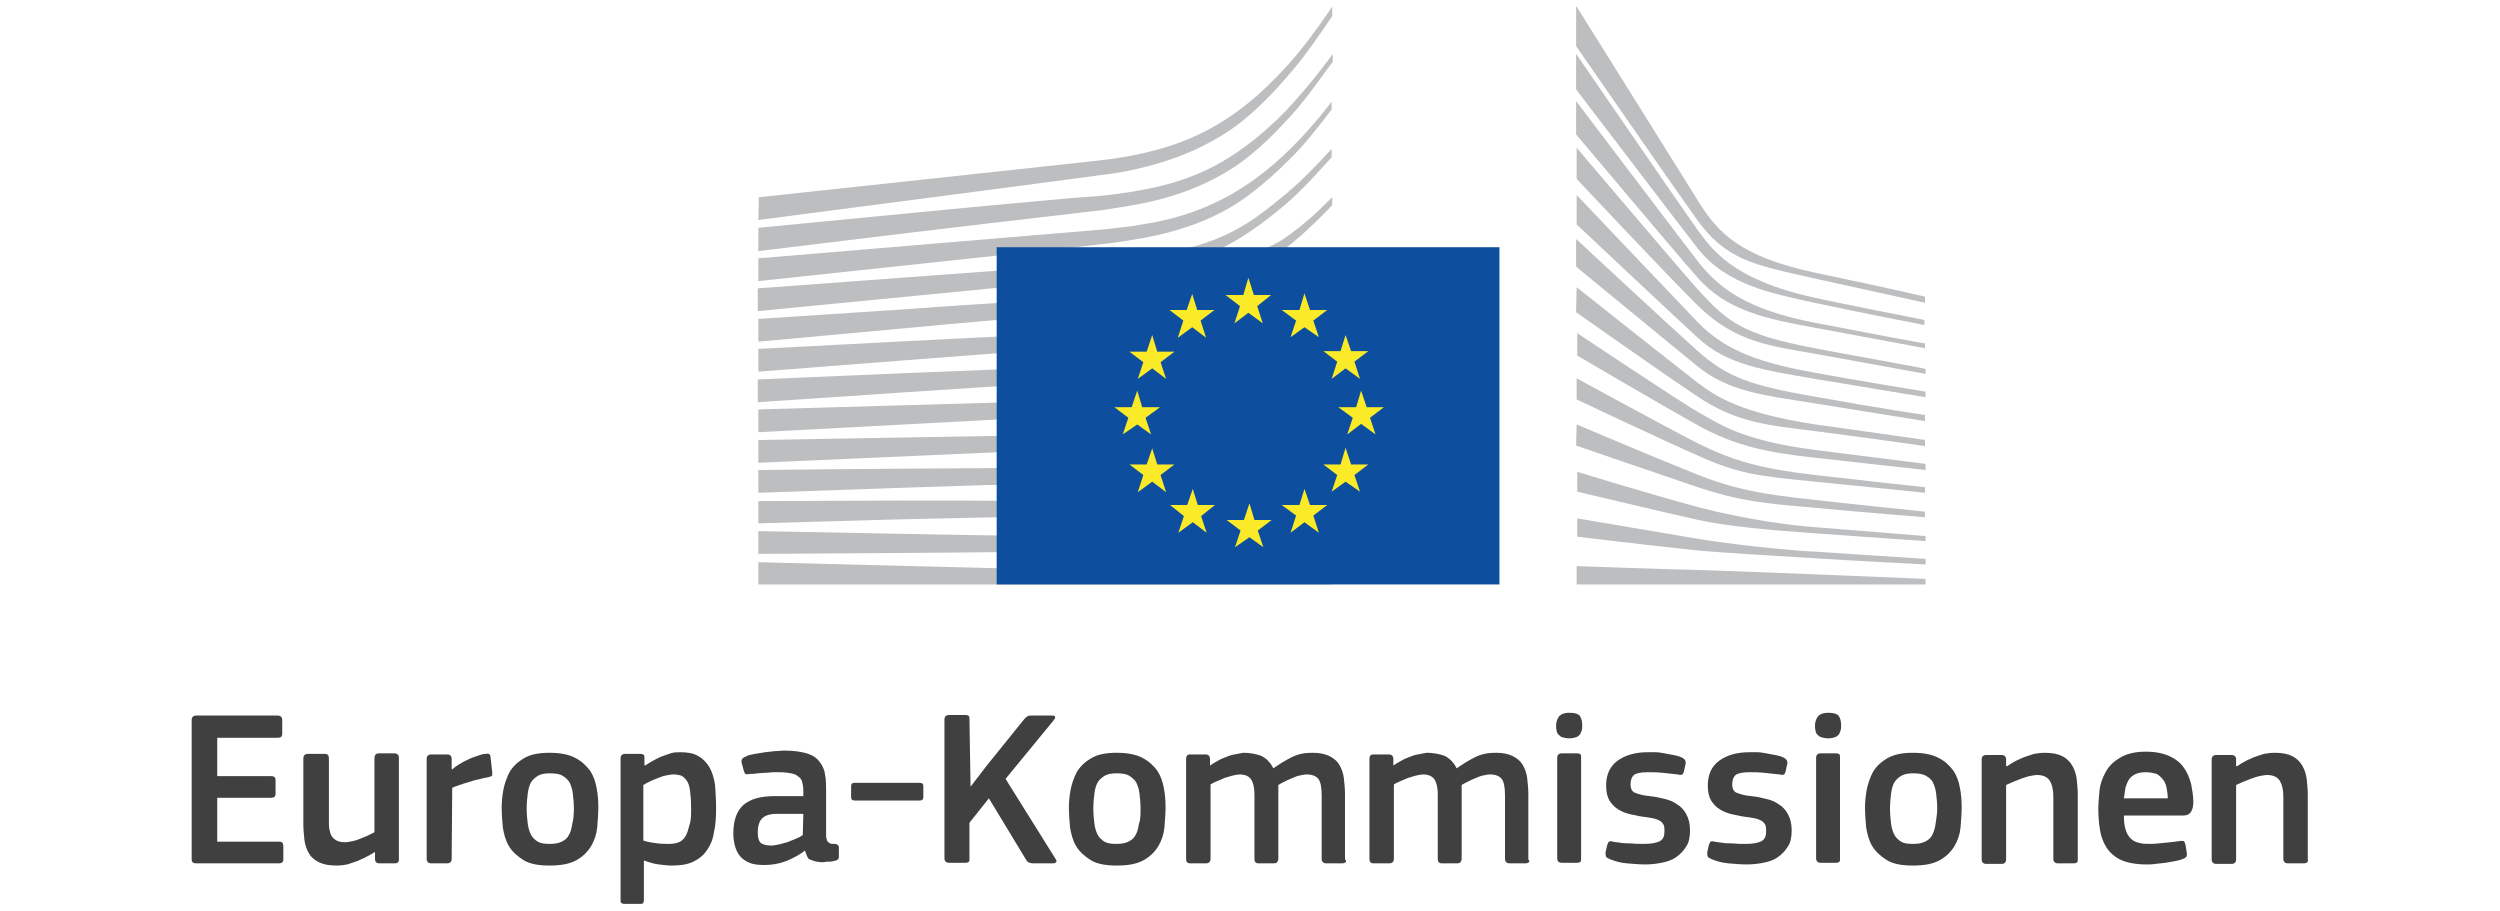 <?xml version="1.0" encoding="utf-8"?>
<!-- Generator: Adobe Illustrator 19.1.0, SVG Export Plug-In . SVG Version: 6.00 Build 0)  -->
<!DOCTYPE svg PUBLIC "-//W3C//DTD SVG 1.1//EN" "http://www.w3.org/Graphics/SVG/1.1/DTD/svg11.dtd">
<svg version="1.1" id="Layer_1" xmlns="http://www.w3.org/2000/svg" xmlns:xlink="http://www.w3.org/1999/xlink" x="0px" y="0px"
	 viewBox="-141.5 339.1 450 164" style="enable-background:new -141.5 339.1 450 164;" xml:space="preserve">
<style type="text/css">
	.st0{fill:#404040;}
	.st1{fill:#BCBEC0;}
	.st2{fill:#0D4F9E;}
	.st3{fill:#FAEA27;}
</style>
<g>
	<path class="st0" d="M-107,468.7c0-0.5,0.3-0.8,0.8-0.8h14.7c0.5,0,0.8,0.3,0.8,0.8v2.5c0,0.5-0.3,0.7-0.8,0.7h-10.9v6.9h9.7
		c0.5,0,0.8,0.2,0.8,0.7v2.5c0,0.5-0.3,0.7-0.8,0.7h-9.7v7.9h11.2c0.5,0,0.7,0.3,0.7,0.8v2.4c0,0.5-0.3,0.7-0.8,0.7h-14.9
		c-0.5,0-0.8-0.2-0.8-0.7V468.7z"/>
	<path class="st0" d="M-70.4,494.5h-2.8c-0.3,0-0.5-0.1-0.6-0.2c-0.1-0.1-0.2-0.3-0.2-0.6v-1.2h-0.1c-0.4,0.3-0.9,0.5-1.4,0.8
		c-0.5,0.3-1.1,0.5-1.7,0.8c-0.6,0.2-1.2,0.4-1.8,0.6c-0.6,0.1-1.2,0.2-1.9,0.2c-1.4,0-2.4-0.2-3.2-0.6c-0.8-0.4-1.4-0.9-1.8-1.6
		c-0.4-0.7-0.7-1.5-0.8-2.4s-0.2-1.9-0.2-2.9v-11.8c0-0.5,0.3-0.8,0.8-0.8h3.1c0.5,0,0.7,0.3,0.7,0.8v11.2c0,0.6,0,1.2,0.1,1.6
		c0.1,0.5,0.2,0.9,0.4,1.2c0.2,0.3,0.5,0.6,0.9,0.8c0.4,0.2,0.9,0.3,1.5,0.3c0.4,0,0.9-0.1,1.4-0.2s1-0.3,1.5-0.5
		c0.5-0.2,1-0.4,1.4-0.6c0.4-0.2,0.8-0.4,1-0.5v-13.4c0-0.2,0.1-0.4,0.2-0.6c0.1-0.1,0.3-0.2,0.6-0.2h2.8c0.5,0,0.8,0.3,0.8,0.8v18
		C-69.6,494.2-69.9,494.5-70.4,494.5z"/>
	<path class="st0" d="M-60.2,493.7c0,0.5-0.3,0.8-0.8,0.8h-2.9c-0.5,0-0.8-0.3-0.8-0.8v-18c0-0.5,0.3-0.8,0.8-0.8h2.9
		c0.5,0,0.8,0.3,0.8,0.8v1.8l0.1,0.1c0.3-0.3,0.7-0.6,1.2-0.9s1-0.6,1.5-0.8c0.5-0.3,1.1-0.5,1.7-0.7c0.6-0.2,1.1-0.4,1.6-0.4
		c0.3-0.1,0.5,0,0.6,0c0.2,0.1,0.3,0.3,0.3,0.6l0.3,2.7c0,0.3,0,0.5,0,0.6c-0.1,0.1-0.3,0.2-0.7,0.3c-0.6,0.1-1.1,0.2-1.8,0.4
		c-0.6,0.1-1.2,0.3-1.8,0.5c-0.6,0.2-1.1,0.3-1.6,0.5c-0.5,0.2-0.9,0.3-1.3,0.5L-60.2,493.7L-60.2,493.7z"/>
	<path class="st0" d="M-33.8,484.4c0,1.1-0.1,2.3-0.2,3.6c-0.1,1.2-0.5,2.4-1.1,3.4s-1.5,1.9-2.6,2.5c-1.2,0.7-2.8,1-4.9,1
		c-2,0-3.6-0.3-4.7-1c-1.1-0.7-2-1.5-2.6-2.5s-0.9-2.2-1.1-3.4c-0.1-1.2-0.2-2.4-0.2-3.6c0-0.9,0.1-2,0.3-3.1s0.6-2.2,1.1-3.2
		c0.6-1,1.4-1.8,2.6-2.5c1.1-0.7,2.7-1,4.6-1s3.5,0.3,4.6,0.9c1.2,0.6,2,1.4,2.7,2.3c0.6,0.9,1,2,1.2,3.2
		C-33.9,482-33.8,483.2-33.8,484.4z M-38.2,484.7c0-1.1-0.1-2-0.2-2.8c-0.1-0.8-0.3-1.4-0.6-2c-0.3-0.5-0.8-0.9-1.3-1.2
		c-0.5-0.3-1.3-0.4-2.2-0.4c-0.9,0-1.5,0.1-2.1,0.4c-0.5,0.3-1,0.7-1.3,1.2s-0.5,1.2-0.6,2c-0.1,0.8-0.2,1.7-0.2,2.7
		c0,1.1,0.1,2,0.2,2.8c0.1,0.8,0.3,1.4,0.6,2c0.3,0.5,0.7,0.9,1.2,1.2c0.5,0.3,1.2,0.4,2.1,0.4c0.9,0,1.6-0.1,2.2-0.4s1-0.6,1.3-1.2
		c0.3-0.5,0.5-1.2,0.6-2C-38.3,486.7-38.2,485.7-38.2,484.7z"/>
	<path class="st0" d="M-12.6,484.6c0,1.6-0.1,3.1-0.4,4.4c-0.2,1.3-0.7,2.4-1.3,3.2c-0.6,0.9-1.4,1.5-2.4,2s-2.3,0.7-3.9,0.7
		c-0.7,0-1.4-0.1-2.3-0.2s-1.8-0.4-2.7-0.7l0,0v7c0,0.2,0,0.4-0.1,0.6c-0.1,0.2-0.3,0.2-0.6,0.2h-2.8c-0.3,0-0.5-0.1-0.6-0.2
		c-0.1-0.1-0.1-0.3-0.1-0.6v-25.4c0-0.5,0.3-0.8,0.8-0.8h2.8c0.3,0,0.5,0.1,0.6,0.2s0.1,0.3,0.1,0.6v1.2l0.1,0.1
		c0.3-0.2,0.8-0.5,1.3-0.8c0.5-0.3,1-0.5,1.6-0.8c0.6-0.2,1.1-0.4,1.7-0.6c0.6-0.2,1.2-0.2,1.8-0.2c1.3,0,2.4,0.2,3.2,0.7
		c0.9,0.5,1.5,1.2,2,2c0.5,0.9,0.8,1.9,1,3.1C-12.7,481.7-12.6,483.1-12.6,484.6z M-17.1,484.5c0-1.3-0.1-2.3-0.2-3.1
		c-0.1-0.8-0.3-1.4-0.6-1.8c-0.3-0.4-0.6-0.7-1-0.9c-0.4-0.1-0.8-0.2-1.4-0.2c-0.4,0-0.9,0.1-1.4,0.2c-0.5,0.1-1,0.3-1.5,0.5
		c-0.5,0.2-1,0.4-1.4,0.6s-0.8,0.4-1.1,0.6v10c0.9,0.3,1.7,0.4,2.5,0.5c0.7,0.1,1.4,0.1,2.1,0.1s1.3-0.1,1.8-0.3
		c0.5-0.2,0.9-0.6,1.2-1.1c0.3-0.5,0.5-1.2,0.7-2C-17.1,486.8-17.1,485.8-17.1,484.5z"/>
	<path class="st0" d="M3.4,492.2c-1,0.8-2.2,1.4-3.4,1.9c-1.3,0.5-2.6,0.7-3.9,0.7c-1.1,0-2-0.1-2.7-0.4c-0.7-0.3-1.3-0.7-1.7-1.2
		c-0.4-0.5-0.7-1.1-0.9-1.8c-0.2-0.7-0.3-1.5-0.3-2.3c0-2.3,0.6-4,1.8-5.1c1.3-1.1,3.1-1.6,5.7-1.6h5.1v-1c0-0.6-0.1-1.1-0.2-1.5
		s-0.3-0.8-0.7-1c-0.3-0.3-0.7-0.5-1.3-0.6c-0.5-0.1-1.2-0.2-2-0.2c-0.3,0-0.7,0-1.2,0s-0.9,0.1-1.4,0.1s-1,0.1-1.5,0.1
		c-0.5,0.1-0.9,0.1-1.3,0.1c-0.4,0.1-0.7,0.1-0.8,0c-0.1,0-0.2-0.2-0.3-0.5l-0.4-1.5c-0.1-0.3,0-0.5,0.1-0.7
		c0.1-0.2,0.4-0.3,0.8-0.5c0.4-0.2,0.9-0.3,1.5-0.4s1.2-0.2,1.8-0.3c0.6-0.1,1.2-0.1,1.8-0.2c0.6,0,1.1-0.1,1.6-0.1
		c1.7,0,3.1,0.2,4.1,0.5c1,0.3,1.8,0.8,2.3,1.5c0.5,0.6,0.9,1.4,1,2.3c0.2,0.9,0.2,1.9,0.2,3v7.7c0,0.4,0,0.7,0.1,0.9
		c0,0.2,0.1,0.4,0.2,0.5s0.2,0.2,0.4,0.3c0.2,0.1,0.4,0.1,0.8,0.1c0.3,0,0.5,0.1,0.6,0.2c0.1,0.1,0.2,0.2,0.2,0.4v1.7
		c0,0.5-0.3,0.7-1,0.8c-0.3,0.1-0.6,0.1-1,0.1s-0.6,0.1-0.9,0.1c-0.9,0-1.7-0.2-2.3-0.5C4,493.8,3.7,493.2,3.4,492.2L3.4,492.2z
		 M3.1,485.6h-4.9c-1,0-1.8,0.2-2.4,0.7s-0.9,1.4-0.9,2.7c0,0.9,0.2,1.5,0.5,1.8c0.4,0.3,1,0.5,1.9,0.5c0.4,0,0.9-0.1,1.4-0.2
		c0.5-0.1,1-0.3,1.5-0.4c0.5-0.2,1-0.4,1.5-0.6s0.9-0.4,1.3-0.7L3.1,485.6L3.1,485.6z"/>
	<path class="st0" d="M24,480c0.5,0,0.7,0.2,0.7,0.6v2c0,0.4-0.2,0.6-0.7,0.6H12.4c-0.5,0-0.7-0.2-0.7-0.6v-2c0-0.4,0.2-0.6,0.7-0.6
		H24z"/>
	<path class="st0" d="M33.2,480.7l3-3.9l6.7-8.3c0.2-0.2,0.4-0.4,0.6-0.5c0.2-0.1,0.4-0.1,0.8-0.1h3.6c0.3,0,0.5,0.1,0.5,0.2
		c0.1,0.2,0,0.3-0.2,0.6l-8.7,10.6l9,14.4c0.2,0.3,0.2,0.5,0.1,0.6c-0.1,0.1-0.3,0.2-0.5,0.2h-3.7c-0.3,0-0.6-0.1-0.8-0.2
		s-0.3-0.3-0.5-0.6l-6.6-10.9l-3.5,4.4v6.5c0,0.2,0,0.4-0.1,0.5s-0.3,0.2-0.6,0.2h-3c-0.5,0-0.8-0.3-0.8-0.8v-25
		c0-0.5,0.3-0.8,0.8-0.8h3c0.3,0,0.5,0.1,0.6,0.2s0.1,0.3,0.1,0.6L33.2,480.7L33.2,480.7z"/>
	<path class="st0" d="M68.3,484.4c0,1.1-0.1,2.3-0.2,3.6c-0.1,1.2-0.5,2.4-1.1,3.4s-1.5,1.9-2.6,2.5c-1.2,0.7-2.8,1-4.9,1
		c-2,0-3.6-0.3-4.7-1c-1.1-0.7-2-1.5-2.6-2.5s-0.9-2.2-1.1-3.4c-0.1-1.2-0.2-2.4-0.2-3.6c0-0.9,0.1-2,0.3-3.1s0.6-2.2,1.1-3.2
		c0.6-1,1.4-1.8,2.6-2.5c1.1-0.7,2.7-1,4.6-1c1.9,0,3.5,0.3,4.6,0.9c1.2,0.6,2,1.4,2.7,2.3c0.6,0.9,1,2,1.2,3.2
		C68.2,482,68.3,483.2,68.3,484.4z M63.8,484.7c0-1.1-0.1-2-0.2-2.8c-0.1-0.8-0.3-1.4-0.6-2c-0.3-0.5-0.8-0.9-1.3-1.2
		c-0.5-0.3-1.3-0.4-2.2-0.4s-1.5,0.1-2.1,0.4c-0.5,0.3-1,0.7-1.3,1.2s-0.5,1.2-0.6,2c-0.1,0.8-0.2,1.7-0.2,2.7c0,1.1,0.1,2,0.2,2.8
		c0.1,0.8,0.3,1.4,0.6,2c0.3,0.5,0.7,0.9,1.2,1.2c0.5,0.3,1.2,0.4,2.1,0.4c0.9,0,1.6-0.1,2.2-0.4c0.6-0.3,1-0.6,1.3-1.2
		c0.3-0.5,0.5-1.2,0.6-2C63.8,486.7,63.8,485.7,63.8,484.7z"/>
	<path class="st0" d="M100.7,494.3c-0.1,0.1-0.3,0.2-0.6,0.2h-2.9c-0.5,0-0.8-0.3-0.8-0.8v-11.4c0-1.5-0.2-2.5-0.6-3
		c-0.4-0.5-1.1-0.8-2.1-0.8c-0.4,0-0.8,0.1-1.3,0.2c-0.5,0.1-0.9,0.3-1.4,0.5c-0.5,0.2-0.9,0.4-1.3,0.6c-0.4,0.2-0.8,0.4-1.1,0.6
		c0,0.2,0,0.5,0,0.8c0,0.3,0,0.7,0,1.2v11.3c0,0.2-0.1,0.4-0.2,0.6c-0.1,0.1-0.3,0.2-0.6,0.2H85c-0.5,0-0.7-0.3-0.7-0.8v-11.6
		c0-1.2-0.2-2.1-0.6-2.7c-0.4-0.6-1.1-0.9-2.1-0.9c-0.3,0-0.7,0.1-1.2,0.2c-0.5,0.1-0.9,0.3-1.4,0.4c-0.5,0.2-0.9,0.4-1.4,0.6
		c-0.5,0.2-0.9,0.4-1.2,0.6v13.4c0,0.5-0.3,0.8-0.8,0.8h-2.9c-0.5,0-0.7-0.3-0.7-0.8v-18c0-0.5,0.2-0.8,0.7-0.8h2.8
		c0.5,0,0.8,0.3,0.8,0.8v1.2l0,0c0.4-0.3,0.8-0.5,1.3-0.8c0.5-0.3,0.9-0.5,1.5-0.7c0.5-0.2,1-0.4,1.6-0.5c0.5-0.1,1.1-0.2,1.6-0.3
		c1.1,0,2.2,0.2,3.1,0.5c0.9,0.4,1.7,1.1,2.3,2.3c1-0.7,2.1-1.4,3.3-2s2.4-0.8,3.7-0.8s2.3,0.2,3.1,0.6c0.8,0.4,1.4,0.9,1.8,1.6
		c0.4,0.7,0.7,1.5,0.8,2.4s0.2,1.9,0.2,2.8v11.8C100.9,494,100.8,494.2,100.7,494.3z"/>
	<path class="st0" d="M133.7,494.3c-0.1,0.1-0.3,0.2-0.6,0.2h-2.9c-0.5,0-0.8-0.3-0.8-0.8v-11.4c0-1.5-0.2-2.5-0.6-3
		c-0.4-0.5-1.1-0.8-2.1-0.8c-0.4,0-0.8,0.1-1.3,0.2c-0.5,0.1-0.9,0.3-1.4,0.5c-0.5,0.2-0.9,0.4-1.3,0.6c-0.4,0.2-0.8,0.4-1.1,0.6
		c0,0.2,0,0.5,0,0.8c0,0.3,0,0.7,0,1.2v11.3c0,0.2-0.1,0.4-0.2,0.6c-0.1,0.1-0.3,0.2-0.6,0.2H118c-0.5,0-0.7-0.3-0.7-0.8v-11.6
		c0-1.2-0.2-2.1-0.6-2.7c-0.4-0.6-1.1-0.9-2.1-0.9c-0.3,0-0.7,0.1-1.2,0.2c-0.5,0.1-0.9,0.3-1.4,0.4c-0.5,0.2-0.9,0.4-1.4,0.6
		c-0.5,0.2-0.9,0.4-1.2,0.6v13.4c0,0.5-0.3,0.8-0.8,0.8h-2.9c-0.5,0-0.7-0.3-0.7-0.8v-18c0-0.5,0.2-0.8,0.7-0.8h2.8
		c0.5,0,0.8,0.3,0.8,0.8v1.2l0,0c0.4-0.3,0.8-0.5,1.3-0.8c0.5-0.3,0.9-0.5,1.5-0.7c0.5-0.2,1-0.4,1.6-0.5c0.5-0.1,1.1-0.2,1.6-0.3
		c1.1,0,2.2,0.2,3.1,0.5c0.9,0.4,1.7,1.1,2.3,2.3c1-0.7,2.1-1.4,3.3-2s2.4-0.8,3.7-0.8s2.3,0.2,3.1,0.6c0.8,0.4,1.4,0.9,1.8,1.6
		c0.4,0.7,0.7,1.5,0.8,2.4s0.2,1.9,0.2,2.8v11.8C133.8,494,133.8,494.2,133.7,494.3z"/>
	<path class="st0" d="M143.3,469.7c0,0.3,0,0.6-0.1,0.9c-0.1,0.3-0.2,0.5-0.3,0.7c-0.2,0.2-0.4,0.4-0.7,0.5s-0.7,0.2-1.2,0.2
		s-1-0.1-1.3-0.2c-0.3-0.1-0.5-0.3-0.7-0.5c-0.2-0.2-0.3-0.5-0.3-0.7c-0.1-0.3-0.1-0.6-0.1-0.9c0-0.6,0.2-1.2,0.5-1.6
		c0.3-0.4,0.9-0.7,1.9-0.7s1.6,0.2,1.9,0.6C143.2,468.5,143.3,469,143.3,469.7z M143.1,493.7c0,0.2,0,0.4-0.1,0.5s-0.3,0.2-0.6,0.2
		h-2.8c-0.5,0-0.8-0.3-0.8-0.8v-18.1c0-0.5,0.3-0.8,0.8-0.8h2.8c0.3,0,0.5,0.1,0.6,0.2c0.1,0.1,0.1,0.3,0.1,0.5V493.7z"/>
	<path class="st0" d="M162.7,488.6c0,1.2-0.2,2.2-0.7,2.9c-0.5,0.8-1.1,1.4-1.8,1.9s-1.6,0.8-2.6,1c-1,0.2-2,0.3-3,0.3
		s-2.1-0.1-3.3-0.2c-1.2-0.1-2.1-0.4-2.9-0.7c-0.4-0.2-0.7-0.3-0.8-0.5c-0.1-0.2-0.1-0.5-0.1-0.8l0.3-1.3c0.1-0.3,0.2-0.5,0.3-0.6
		c0.2-0.1,0.4-0.1,0.7,0c0.4,0.1,0.9,0.1,1.4,0.2s1,0.1,1.6,0.1c0.5,0,1,0.1,1.5,0.1s0.9,0,1.2,0c1.3,0,2.2-0.2,2.8-0.5
		c0.6-0.4,0.8-0.9,0.8-1.7c0-0.5,0-0.8-0.1-1.1c-0.1-0.3-0.3-0.5-0.5-0.7c-0.2-0.2-0.6-0.3-1-0.5c-0.4-0.1-0.9-0.2-1.6-0.3
		c-1-0.1-1.9-0.3-2.8-0.5c-0.9-0.2-1.7-0.5-2.3-0.9c-0.7-0.4-1.2-1-1.6-1.6c-0.4-0.7-0.6-1.6-0.6-2.7c0-2,0.7-3.5,2.1-4.5
		c1.4-1,3.2-1.5,5.4-1.5c0.4,0,0.9,0,1.4,0s1.1,0.1,1.6,0.2c0.5,0.1,1.1,0.2,1.6,0.3s1,0.2,1.4,0.4c0.7,0.3,0.9,0.7,0.8,1.2
		l-0.3,1.4c-0.1,0.3-0.2,0.5-0.3,0.5c-0.1,0.1-0.4,0.1-0.8,0c-0.9-0.1-1.8-0.2-2.8-0.3s-1.9-0.1-2.6-0.1c-1.3,0-2.1,0.2-2.5,0.5
		c-0.4,0.4-0.6,0.9-0.6,1.7c0,0.8,0.3,1.3,0.8,1.5c0.5,0.2,1.4,0.5,2.6,0.6c1,0.1,1.9,0.3,2.7,0.5c0.9,0.2,1.6,0.5,2.3,1
		c0.7,0.4,1.2,1,1.6,1.7C162.5,486.5,162.7,487.4,162.7,488.6z"/>
	<path class="st0" d="M181,488.6c0,1.2-0.2,2.2-0.7,2.9c-0.5,0.8-1.1,1.4-1.8,1.9s-1.6,0.8-2.6,1c-1,0.2-2,0.3-3,0.3
		s-2.1-0.1-3.3-0.2c-1.2-0.1-2.1-0.4-2.9-0.7c-0.4-0.2-0.7-0.3-0.8-0.5c-0.1-0.2-0.1-0.5-0.1-0.8l0.3-1.3c0.1-0.3,0.2-0.5,0.3-0.6
		c0.2-0.1,0.4-0.1,0.7,0c0.4,0.1,0.9,0.1,1.4,0.2s1,0.1,1.6,0.1c0.5,0,1,0.1,1.5,0.1s0.9,0,1.2,0c1.3,0,2.2-0.2,2.8-0.5
		c0.6-0.4,0.8-0.9,0.8-1.7c0-0.5,0-0.8-0.1-1.1c-0.1-0.3-0.3-0.5-0.5-0.7c-0.2-0.2-0.6-0.3-1-0.5c-0.4-0.1-0.9-0.2-1.6-0.3
		c-1-0.1-1.9-0.3-2.8-0.5c-0.9-0.2-1.7-0.5-2.3-0.9c-0.7-0.4-1.2-1-1.6-1.6c-0.4-0.7-0.6-1.6-0.6-2.7c0-2,0.7-3.5,2.1-4.5
		s3.2-1.5,5.4-1.5c0.4,0,0.9,0,1.4,0s1.1,0.1,1.6,0.2c0.5,0.1,1.1,0.2,1.6,0.3s1,0.2,1.4,0.4c0.7,0.3,0.9,0.7,0.8,1.2l-0.3,1.4
		c-0.1,0.3-0.2,0.5-0.3,0.5c-0.1,0.1-0.4,0.1-0.8,0c-0.9-0.1-1.8-0.2-2.8-0.3s-1.9-0.1-2.6-0.1c-1.3,0-2.1,0.2-2.5,0.5
		c-0.4,0.4-0.6,0.9-0.6,1.7c0,0.8,0.3,1.3,0.8,1.5c0.5,0.2,1.4,0.5,2.6,0.6c1,0.1,1.9,0.3,2.7,0.5c0.9,0.2,1.6,0.5,2.3,1
		c0.7,0.4,1.2,1,1.6,1.7C180.8,486.5,181,487.4,181,488.6z"/>
	<path class="st0" d="M189.9,469.7c0,0.3,0,0.6-0.1,0.9c-0.1,0.3-0.2,0.5-0.3,0.7c-0.2,0.2-0.4,0.4-0.7,0.5
		c-0.3,0.1-0.7,0.2-1.2,0.2s-1-0.1-1.3-0.2c-0.3-0.1-0.5-0.3-0.7-0.5c-0.2-0.2-0.3-0.5-0.3-0.7c-0.1-0.3-0.1-0.6-0.1-0.9
		c0-0.6,0.2-1.2,0.5-1.6c0.3-0.4,0.9-0.7,1.9-0.7s1.6,0.2,1.9,0.6C189.8,468.5,189.9,469,189.9,469.7z M189.7,493.7
		c0,0.2,0,0.4-0.1,0.5s-0.3,0.2-0.6,0.2h-2.8c-0.5,0-0.8-0.3-0.8-0.8v-18.1c0-0.5,0.3-0.8,0.8-0.8h2.8c0.3,0,0.5,0.1,0.6,0.2
		c0.1,0.1,0.1,0.3,0.1,0.5V493.7z"/>
	<path class="st0" d="M211.6,484.4c0,1.1-0.1,2.3-0.2,3.6c-0.1,1.2-0.5,2.4-1.1,3.4s-1.5,1.9-2.6,2.5c-1.2,0.7-2.8,1-4.9,1
		c-2,0-3.6-0.3-4.7-1c-1.1-0.7-2-1.5-2.6-2.5s-0.9-2.2-1.1-3.4c-0.1-1.2-0.2-2.4-0.2-3.6c0-0.9,0.1-2,0.3-3.1
		c0.2-1.1,0.6-2.2,1.1-3.2c0.6-1,1.4-1.8,2.6-2.5c1.2-0.7,2.7-1,4.6-1s3.5,0.3,4.6,0.9c1.2,0.6,2,1.4,2.7,2.3c0.6,0.9,1,2,1.2,3.2
		C211.5,482,211.6,483.2,211.6,484.4z M207.2,484.7c0-1.1-0.1-2-0.2-2.8c-0.1-0.8-0.3-1.4-0.6-2s-0.8-0.9-1.3-1.2
		c-0.6-0.3-1.3-0.4-2.2-0.4c-0.9,0-1.5,0.1-2.1,0.4c-0.5,0.3-1,0.7-1.3,1.2s-0.5,1.2-0.6,2c-0.1,0.8-0.2,1.7-0.2,2.7
		c0,1.1,0.1,2,0.2,2.8c0.1,0.8,0.3,1.4,0.6,2c0.3,0.5,0.7,0.9,1.2,1.2c0.5,0.3,1.2,0.4,2.1,0.4s1.6-0.1,2.2-0.4s1-0.6,1.3-1.2
		c0.3-0.6,0.5-1.2,0.6-2C207,486.6,207.2,485.7,207.2,484.7z"/>
	<path class="st0" d="M232.4,494.3c-0.1,0.1-0.3,0.2-0.6,0.2h-2.9c-0.5,0-0.8-0.3-0.8-0.8v-11.2c0-1.2-0.2-2.1-0.6-2.8
		c-0.4-0.7-1.2-1.1-2.3-1.1c-0.4,0-0.9,0.1-1.4,0.2s-1,0.3-1.6,0.5c-0.5,0.2-1,0.4-1.5,0.6c-0.5,0.2-0.8,0.4-1.1,0.5v13.4
		c0,0.5-0.3,0.8-0.8,0.8H216c-0.5,0-0.8-0.3-0.8-0.8v-18c0-0.5,0.3-0.8,0.8-0.8h2.8c0.5,0,0.8,0.3,0.8,0.8v1.2c0,0,0,0,0.1,0
		c0,0,0,0,0.1,0c0.4-0.3,0.8-0.5,1.3-0.8c0.5-0.3,1.1-0.5,1.7-0.8c0.6-0.2,1.2-0.4,1.8-0.6c0.6-0.1,1.3-0.2,1.9-0.2
		c1.4,0,2.4,0.2,3.2,0.6c0.8,0.4,1.4,1,1.8,1.7c0.4,0.7,0.7,1.5,0.8,2.4c0.1,0.9,0.2,1.9,0.2,2.9v11.6
		C232.5,494,232.5,494.2,232.4,494.3z"/>
	<path class="st0" d="M240.8,485.9c0,1,0.1,1.9,0.3,2.5c0.2,0.7,0.5,1.2,0.9,1.6s0.9,0.7,1.5,0.8c0.6,0.2,1.3,0.2,2.1,0.2
		c0.7,0,1.6-0.1,2.6-0.2c1-0.1,1.9-0.2,2.6-0.3c0.4-0.1,0.6,0,0.8,0c0.1,0.1,0.2,0.3,0.3,0.7l0.2,1.3c0.1,0.3,0,0.5,0,0.7
		c-0.1,0.2-0.3,0.4-0.7,0.5c-0.4,0.2-0.9,0.3-1.4,0.4s-1.1,0.2-1.7,0.3s-1.2,0.1-1.8,0.2c-0.6,0.1-1.1,0.1-1.6,0.1
		c-1.9,0-3.5-0.3-4.6-0.8s-2-1.3-2.6-2.2s-1-2-1.2-3.2c-0.2-1.2-0.3-2.5-0.3-3.8c0-1,0.1-2,0.2-3.2c0.1-1.2,0.5-2.3,1.1-3.4
		c0.6-1.1,1.4-1.9,2.6-2.6c1.1-0.7,2.7-1.1,4.6-1.1c1.8,0,3.2,0.3,4.3,0.8c1.1,0.5,2,1.2,2.6,2.1c0.6,0.8,1,1.8,1.3,2.9
		c0.2,1.1,0.4,2.2,0.4,3.2c0,0.7-0.1,1.3-0.4,1.8s-0.8,0.7-1.6,0.7H240.8z M244.8,478.1c-0.7,0-1.4,0.1-1.8,0.3
		c-0.5,0.2-0.9,0.5-1.2,0.9c-0.3,0.4-0.5,0.9-0.7,1.5c-0.1,0.6-0.2,1.3-0.3,2h7.9c0-0.6-0.1-1.2-0.2-1.8s-0.3-1.1-0.6-1.5
		c-0.3-0.4-0.7-0.8-1.2-1.1C246.3,478.3,245.6,478.1,244.8,478.1z"/>
	<path class="st0" d="M273.8,494.3c-0.1,0.1-0.3,0.2-0.6,0.2h-2.9c-0.5,0-0.8-0.3-0.8-0.8v-11.2c0-1.2-0.2-2.1-0.6-2.8
		c-0.4-0.7-1.2-1.1-2.3-1.1c-0.4,0-0.9,0.1-1.4,0.2s-1,0.3-1.6,0.5c-0.5,0.2-1,0.4-1.5,0.6c-0.5,0.2-0.8,0.4-1.1,0.5v13.4
		c0,0.5-0.3,0.8-0.8,0.8h-2.8c-0.5,0-0.8-0.3-0.8-0.8v-18c0-0.5,0.3-0.8,0.8-0.8h2.8c0.5,0,0.8,0.3,0.8,0.8v1.2c0,0,0,0,0.1,0
		c0,0,0,0,0.1,0c0.4-0.3,0.8-0.5,1.3-0.8c0.5-0.3,1.1-0.5,1.7-0.8c0.6-0.2,1.2-0.4,1.8-0.6c0.6-0.1,1.3-0.2,1.9-0.2
		c1.4,0,2.4,0.2,3.2,0.6c0.8,0.4,1.4,1,1.8,1.7c0.4,0.7,0.7,1.5,0.8,2.4c0.1,0.9,0.2,1.9,0.2,2.9v11.6
		C274,494,273.9,494.2,273.8,494.3z"/>
</g>
<g>
	<path class="st1" d="M-5,378.7c0,0,62.2-8.1,64-8.4c2.7-0.4,5.1-1,7.3-1.6c5-1.4,9.7-3.5,13.8-6.3c3.9-2.7,7.6-6.5,11.2-10.8
		c2.3-2.7,4.7-6.2,7-9.6v-1.7c-2.7,4-5.3,7.5-8,10.5c-3.6,4-7.4,7.4-11.2,9.8c-4,2.6-8.4,4.5-13.3,5.7c-2.2,0.6-4.5,1-7.1,1.4
		c-1.7,0.2-3.5,0.4-5.2,0.6c-0.7,0.1-58.4,6.3-58.4,6.3L-5,378.7L-5,378.7z"/>
	<path class="st1" d="M78.5,368.2c-3.9,2.3-8.4,3.9-13.4,4.9c-2.1,0.4-4.4,0.8-7.1,1.1c-1.6,0.2-3.1,0.3-4.7,0.4
		c-0.8,0.1-1.7,0.1-2.5,0.2c-19.1,1.7-38,3.6-55.8,5.3v4.2c17.9-2.2,37-4.5,56.1-6.7c0.8-0.1,1.7-0.2,2.5-0.3
		c1.6-0.2,3.1-0.3,4.7-0.6c2.7-0.4,5.1-0.8,7.3-1.3c5.2-1.2,9.8-3,13.9-5.5c4-2.4,7.6-5.8,11.4-10c2.4-2.6,5-6.3,7.5-9.7v-1.4
		c-2.9,4-5.7,7.3-8.4,10.2C86.2,362.9,82.3,366,78.5,368.2"/>
	<path class="st1" d="M89.4,367.2c-3.8,3.5-7.8,6.3-11.8,8.2c-3.9,1.9-8.3,3.3-13.5,4.1c-2.1,0.4-4.4,0.6-7,0.9L-5,385.6v4.1
		l55.2-5.9l7.1-0.8c2.7-0.3,5-0.7,7.2-1.1c5.3-1,9.9-2.5,13.9-4.6c4.1-2.1,8.3-5.6,12.1-9.4c2.6-2.5,5.1-5.7,7.7-9.1v-1.4
		C95.2,361.3,92.3,364.5,89.4,367.2"/>
	<path class="st1" d="M74.4,388.3c-3.6,2-6.3,3.2-11.5,3.8c-3.1,0.3-6.3,0.5-9.4,0.7c-1.5,0.1-3,0.2-4.5,0.2
		c-9.4,0.5-18.6,1.1-28,1.8l-26,1.7v4.1l26.2-2.4c8.5-0.8,18.3-1.7,27.9-2.4l7-0.5c2.7-0.2,5-0.4,7-0.7c5.3-0.7,9.8-1.8,13.9-3.3
		c4.3-1.6,8.4-4.2,12.5-7.2c3.7-2.7,8.8-8,8.8-8.1v-1.4c-3.3,3.3-5.3,5.1-8.9,7.6C85,385,77.6,386.5,74.4,388.3"/>
	<path class="st1" d="M75.7,396.1c-3.9,1.2-8.3,1.9-13.5,2.4c-2.1,0.2-4.3,0.3-6.9,0.4l-6.9,0.3C31.1,400,14,400.9-5,401.9v4.1
		c18.1-1.4,35.8-2.8,53.5-4.1l6.9-0.5c2.7-0.2,4.9-0.4,7-0.6c5.3-0.6,9.8-1.5,13.8-2.8c4.4-1.4,8.8-3.5,12.9-6.1
		c3-1.9,6.1-4.3,9.2-7v-0.1c-3.5,3-6.8,3.6-10,5.7C84.2,392.9,80,394.8,75.7,396.1"/>
	<path class="st1" d="M75,402.8c-3.9,0.9-8.2,1.5-13.5,1.9c-2,0.1-4.2,0.2-6.8,0.3l-6.9,0.2c-17.3,0.7-34.9,1.4-52.9,2.2v4.1
		c17.8-1.2,35.3-2.4,53-3.5l6.9-0.4c2.7-0.2,4.9-0.3,6.9-0.5c5.3-0.5,9.7-1.2,13.7-2.3c4.5-1.2,8.9-2.9,13.1-5.1
		c3.2-1.7,6.4-3.8,9.7-6.3v-1.7c-3.6,2.6-7,4.8-10.5,6.5C83.8,400.2,79.4,401.8,75,402.8"/>
	<path class="st1" d="M74.4,409.4c-4,0.7-8.2,1.2-13.4,1.5c-2,0.1-4,0.2-6.8,0.2L-5,412.8v4.1l52.5-2.8l6.8-0.3
		c2.7-0.1,4.8-0.3,6.8-0.4c5.3-0.4,9.6-1,13.6-1.8c4.6-1,9-2.4,13.2-4.2c3.4-1.4,6.8-3.2,10.3-5.4v-1.7c-3.8,2.2-7.3,4-10.9,5.4
		C83.3,407.4,78.9,408.6,74.4,409.4"/>
	<path class="st1" d="M74,416.1c-7.3,1-14.8,1.1-22,1.2c-1.7,0-3.3,0-5,0.1l-52,0.9v4.1l52.1-2.3c1.7-0.1,3.3-0.1,5-0.2
		c7.3-0.3,14.8-0.6,22.2-1.8c4.7-0.7,9.2-1.8,13.3-3.3c3.5-1.2,7.1-2.7,10.7-4.5v-1.6c-3.8,1.8-7.6,3.3-11.2,4.4
		C83,414.5,78.5,415.5,74,416.1"/>
	<path class="st1" d="M73.6,422.8c-6.8,0.5-13.8,0.5-20.6,0.5c-2.1,0-4.2,0-6.3,0c-17.2,0.1-34.3,0.2-51.7,0.4v4.1
		c16.6-0.6,34.2-1.2,51.8-1.7c2.1-0.1,4.2-0.1,6.3-0.2c6.8-0.2,13.8-0.4,20.7-1.1c4.8-0.5,9.2-1.3,13.4-2.3
		c3.7-0.9,7.4-2.1,11.2-3.6v-1.5c-3.9,1.4-7.8,2.6-11.5,3.4C82.6,421.7,78.3,422.4,73.6,422.8"/>
	<path class="st1" d="M73.3,429.4c-2.8,0.1-5.9,0.2-9.4,0.2c-1.3,0-2.6,0-3.9,0l-13.4-0.3c-9.1-0.1-18.3-0.1-26.8-0.1L-5,429.3v4
		l24.8-0.7c8.5-0.2,17.7-0.4,26.8-0.6l13.4-0.2c3.7-0.1,8.5-0.2,13.4-0.5c4.8-0.3,9.2-0.8,13.4-1.5c3.8-0.6,7.6-1.4,11.5-2.4V426
		c-4,0.9-7.9,1.7-11.7,2.2C82.4,428.8,78.1,429.2,73.3,429.4"/>
	<path class="st1" d="M59.8,435.7l-13.4-0.1c-17-0.2-34.1-0.6-51.4-0.9v4.1c16.6-0.1,34.1-0.2,51.4-0.4l13.4-0.2
		c4.5-0.1,8.9-0.2,13.4-0.3c9.2-0.3,17.4-1,25.1-2v-1.4c-7.7,0.8-16,1.3-25.1,1.3C68.7,435.8,64.3,435.8,59.8,435.7"/>
	<polygon class="st1" points="98.3,442.9 -5,440.3 -5,444.3 98.3,444.3 	"/>
	<path class="st1" d="M89,374.8c-3.9,3.2-7,5.5-11.8,7.4c-4.2,1.7-8.7,2.4-13.8,3.1c-3.3,0.5-6.8,1.2-10.1,1.4
		c-1.4,0.1-2.7,0.2-4.1,0.3l-54.3,4v4.1l54.5-5.3l7.1-0.7c2.6-0.3,4.9-0.5,7.1-0.9c5.3-0.9,9.8-2.2,13.9-4c4.2-1.9,8.5-5,12.5-8.4
		c2.7-2.3,5.3-5.2,8.2-8.4v-1.5C94.9,369.5,92,372.4,89,374.8"/>
	<path class="st1" d="M142.3,340.3c0,0,18.6,29.7,22,35.2c3.4,5.4,7.3,9.8,21,12.7c13.8,2.9,19.7,4.3,19.7,4.3v1.1
		c0,0-8.7-1.9-20-4.4c-11.2-2.5-15.8-3.4-21-10.5c-4.3-6-21.8-31.3-21.8-31.3v-7.1H142.3z"/>
	<path class="st1" d="M142.3,374.2c0,0,16.9,17.8,21.8,22.9c5.2,5.4,11.8,7.4,21.1,9.1c8.8,1.6,19.9,3.4,19.9,3.4v1
		c0,0-10.4-1.7-19.9-3.3c-9.3-1.6-15.8-2.5-21.1-7.4c-4.8-4.4-21.8-20.4-21.8-20.4V374.2z"/>
	<path class="st1" d="M142.3,382.2c0,0,16.1,15,21.8,20.1c5.3,4.7,9.5,6.2,21.1,8.2c11.6,2.1,19.8,3.3,19.8,3.3v1.1
		c0,0-10.5-1.7-19.9-3.2s-15.4-2.1-21.1-6.7c-6.5-5.3-21.8-17.9-21.8-17.9v-4.9H142.3z"/>
	<path class="st1" d="M142.3,390.8c0,0,18.4,14.6,21.8,17.2c3.4,2.6,8,5.5,21.2,7.5c13,1.8,19.7,2.8,19.7,2.8v1.1
		c0,0-11.9-1.7-19.8-2.7s-14-1.4-21.1-6.2c-6.9-4.6-21.9-15.2-21.9-15.2L142.3,390.8L142.3,390.8z"/>
	<path class="st1" d="M142.3,399c0,0,18.4,12.3,21.9,14.3c3.5,1.9,7.6,5.1,21.1,6.8c13.5,1.7,19.8,2.5,19.8,2.5v1.1
		c0,0-11.1-1.2-19.8-2.2c-8.7-0.9-14.6-2.2-21.1-5.8c-6.5-3.6-21.8-12.6-21.8-12.6V399H142.3z"/>
	<path class="st1" d="M142.3,407.2c0,0,16.3,8.9,21.8,11.7c6.2,3.1,11.5,4.6,21.1,5.7c9.5,1.1,19.8,2.2,19.8,2.2v1c0,0-9.6-1-19.8-2
		c-10.2-1-13.8-1.4-21.1-4.7c-6.6-2.9-21.8-10.1-21.8-10.1V407.2z"/>
	<path class="st1" d="M142.3,415.5c0,0,12.9,5.5,21.9,9.1c8.9,3.5,15.7,3.8,21.1,4.5c2.4,0.3,19.7,2.1,19.7,2.1v1
		c0,0-10.4-0.8-19.8-1.7c-9.4-0.8-13.5-1.2-21.1-3.7c-7.7-2.6-21.9-7.5-21.9-7.5L142.3,415.5L142.3,415.5z"/>
	<path class="st1" d="M142.3,424c0,0,13,4,21.9,6.4c8.9,2.3,17,3.3,21.1,3.6c4.1,0.3,19.8,1.6,19.8,1.6v0.9c0,0-8.9-0.6-19.8-1.4
		c-8.8-0.6-15.9-1.3-21.1-2.4c-5.8-1.3-21.8-5.1-21.8-5.1V424H142.3z"/>
	<path class="st1" d="M142.3,432.4c0,0,10.6,1.8,21.9,3.7c8.4,1.4,19.8,2.3,21.1,2.3c1.2,0.1,19.8,1.3,19.8,1.3v1
		c0,0-11.9-0.6-19.8-1.1c-8.3-0.5-16.5-1-21.1-1.4c-10.4-1.1-21.8-2.5-21.8-2.5v-3.3H142.3z"/>
	<path class="st1" d="M142.3,441c0,0,16.8,0.6,21.9,0.7s40.9,1.6,40.9,1.6v1h-62.8V441z"/>
	<path class="st1" d="M185.2,392.7c-15.2-3.3-18.6-8.9-21.2-12.3c-2.5-3.5-21.8-31.6-21.8-31.6v6.4c0.8,1,17.2,22.6,21.8,28.5
		c5.2,6.7,13.4,8.2,21.1,9.9c7.8,1.7,19.8,4,19.8,4v-0.9C205,396.7,189.1,393.6,185.2,392.7"/>
	<path class="st1" d="M185.2,397.2c-12.5-2.4-17.5-6.4-21.2-11.2c-3.7-4.8-21.8-28.7-21.8-28.7v6c0.8,0.9,17.3,20.6,21.8,25.7
		c5.2,6,12.4,7.5,21.2,9.1c8.8,1.6,19.8,3.7,19.8,3.7v-0.9C205,401,192.4,398.6,185.2,397.2"/>
	<path class="st1" d="M185.2,401.8c-13-2.5-15.6-4.6-21.1-10.6c-3.4-3.8-21.1-24.7-21.8-25.5v5.6c0,0,16.5,17.6,21.8,22.8
		c6.9,6.8,13.5,7.3,21.2,8.7s19.8,3.6,19.8,3.6v-0.9C205,405.4,190.4,402.8,185.2,401.8"/>
	<rect x="37.9" y="383.6" class="st2" width="90.5" height="60.7"/>
	<polygon class="st3" points="84.2,392.2 87.3,392.2 84.8,394.2 85.8,397.3 83.2,395.4 80.7,397.3 81.7,394.2 79.1,392.2 
		82.3,392.2 83.2,389.1 	"/>
	<polygon class="st3" points="84.3,432.7 87.4,432.7 84.9,434.6 85.9,437.6 83.4,435.8 80.8,437.6 81.8,434.6 79.3,432.7 
		82.4,432.7 83.4,429.7 	"/>
	<polygon class="st3" points="94.3,430 97.4,430 94.9,431.9 95.9,435 93.3,433.1 90.8,435 91.8,431.9 89.2,430 92.4,430 93.3,427.1 
			"/>
	<polygon class="st3" points="94.3,394.9 97.4,394.9 94.9,396.8 95.9,399.8 93.3,398 90.8,399.8 91.8,396.8 89.2,394.9 92.4,394.9 
		93.3,391.9 	"/>
	<polygon class="st3" points="101.7,402.3 104.8,402.3 102.3,404.2 103.3,407.3 100.7,405.4 98.2,407.3 99.2,404.2 96.7,402.3 
		99.8,402.3 100.7,399.4 	"/>
	<polygon class="st3" points="101.7,422.7 104.8,422.7 102.3,424.6 103.3,427.6 100.7,425.8 98.2,427.6 99.2,424.6 96.7,422.7 
		99.8,422.7 100.7,419.7 	"/>
	<polygon class="st3" points="104.5,412.4 107.6,412.4 105.1,414.3 106.1,417.3 103.5,415.4 101,417.3 102,414.3 99.4,412.4 
		102.6,412.4 103.5,409.4 	"/>
	<polygon class="st3" points="74,394.9 77.1,394.9 74.6,396.8 75.6,399.9 73.1,398 70.5,399.9 71.5,396.8 69,394.9 72.1,394.9 
		73.1,392 	"/>
	<polygon class="st3" points="66.8,402.4 69.9,402.4 67.4,404.3 68.4,407.3 65.9,405.4 63.3,407.3 64.3,404.3 61.8,402.4 
		64.9,402.4 65.9,399.4 	"/>
	<polygon class="st3" points="64.1,412.4 67.3,412.4 64.7,414.3 65.7,417.3 63.2,415.5 60.6,417.3 61.6,414.3 59.1,412.4 
		62.2,412.4 63.2,409.4 	"/>
	<polygon class="st3" points="66.8,422.7 69.9,422.7 67.4,424.6 68.4,427.7 65.9,425.8 63.3,427.7 64.3,424.6 61.8,422.7 
		64.9,422.7 65.9,419.8 	"/>
	<polygon class="st3" points="74.1,430 77.2,430 74.7,432 75.7,435 73.2,433.1 70.6,435 71.6,432 69.1,430 72.2,430 73.2,427.1 	"/>
</g>
</svg>
